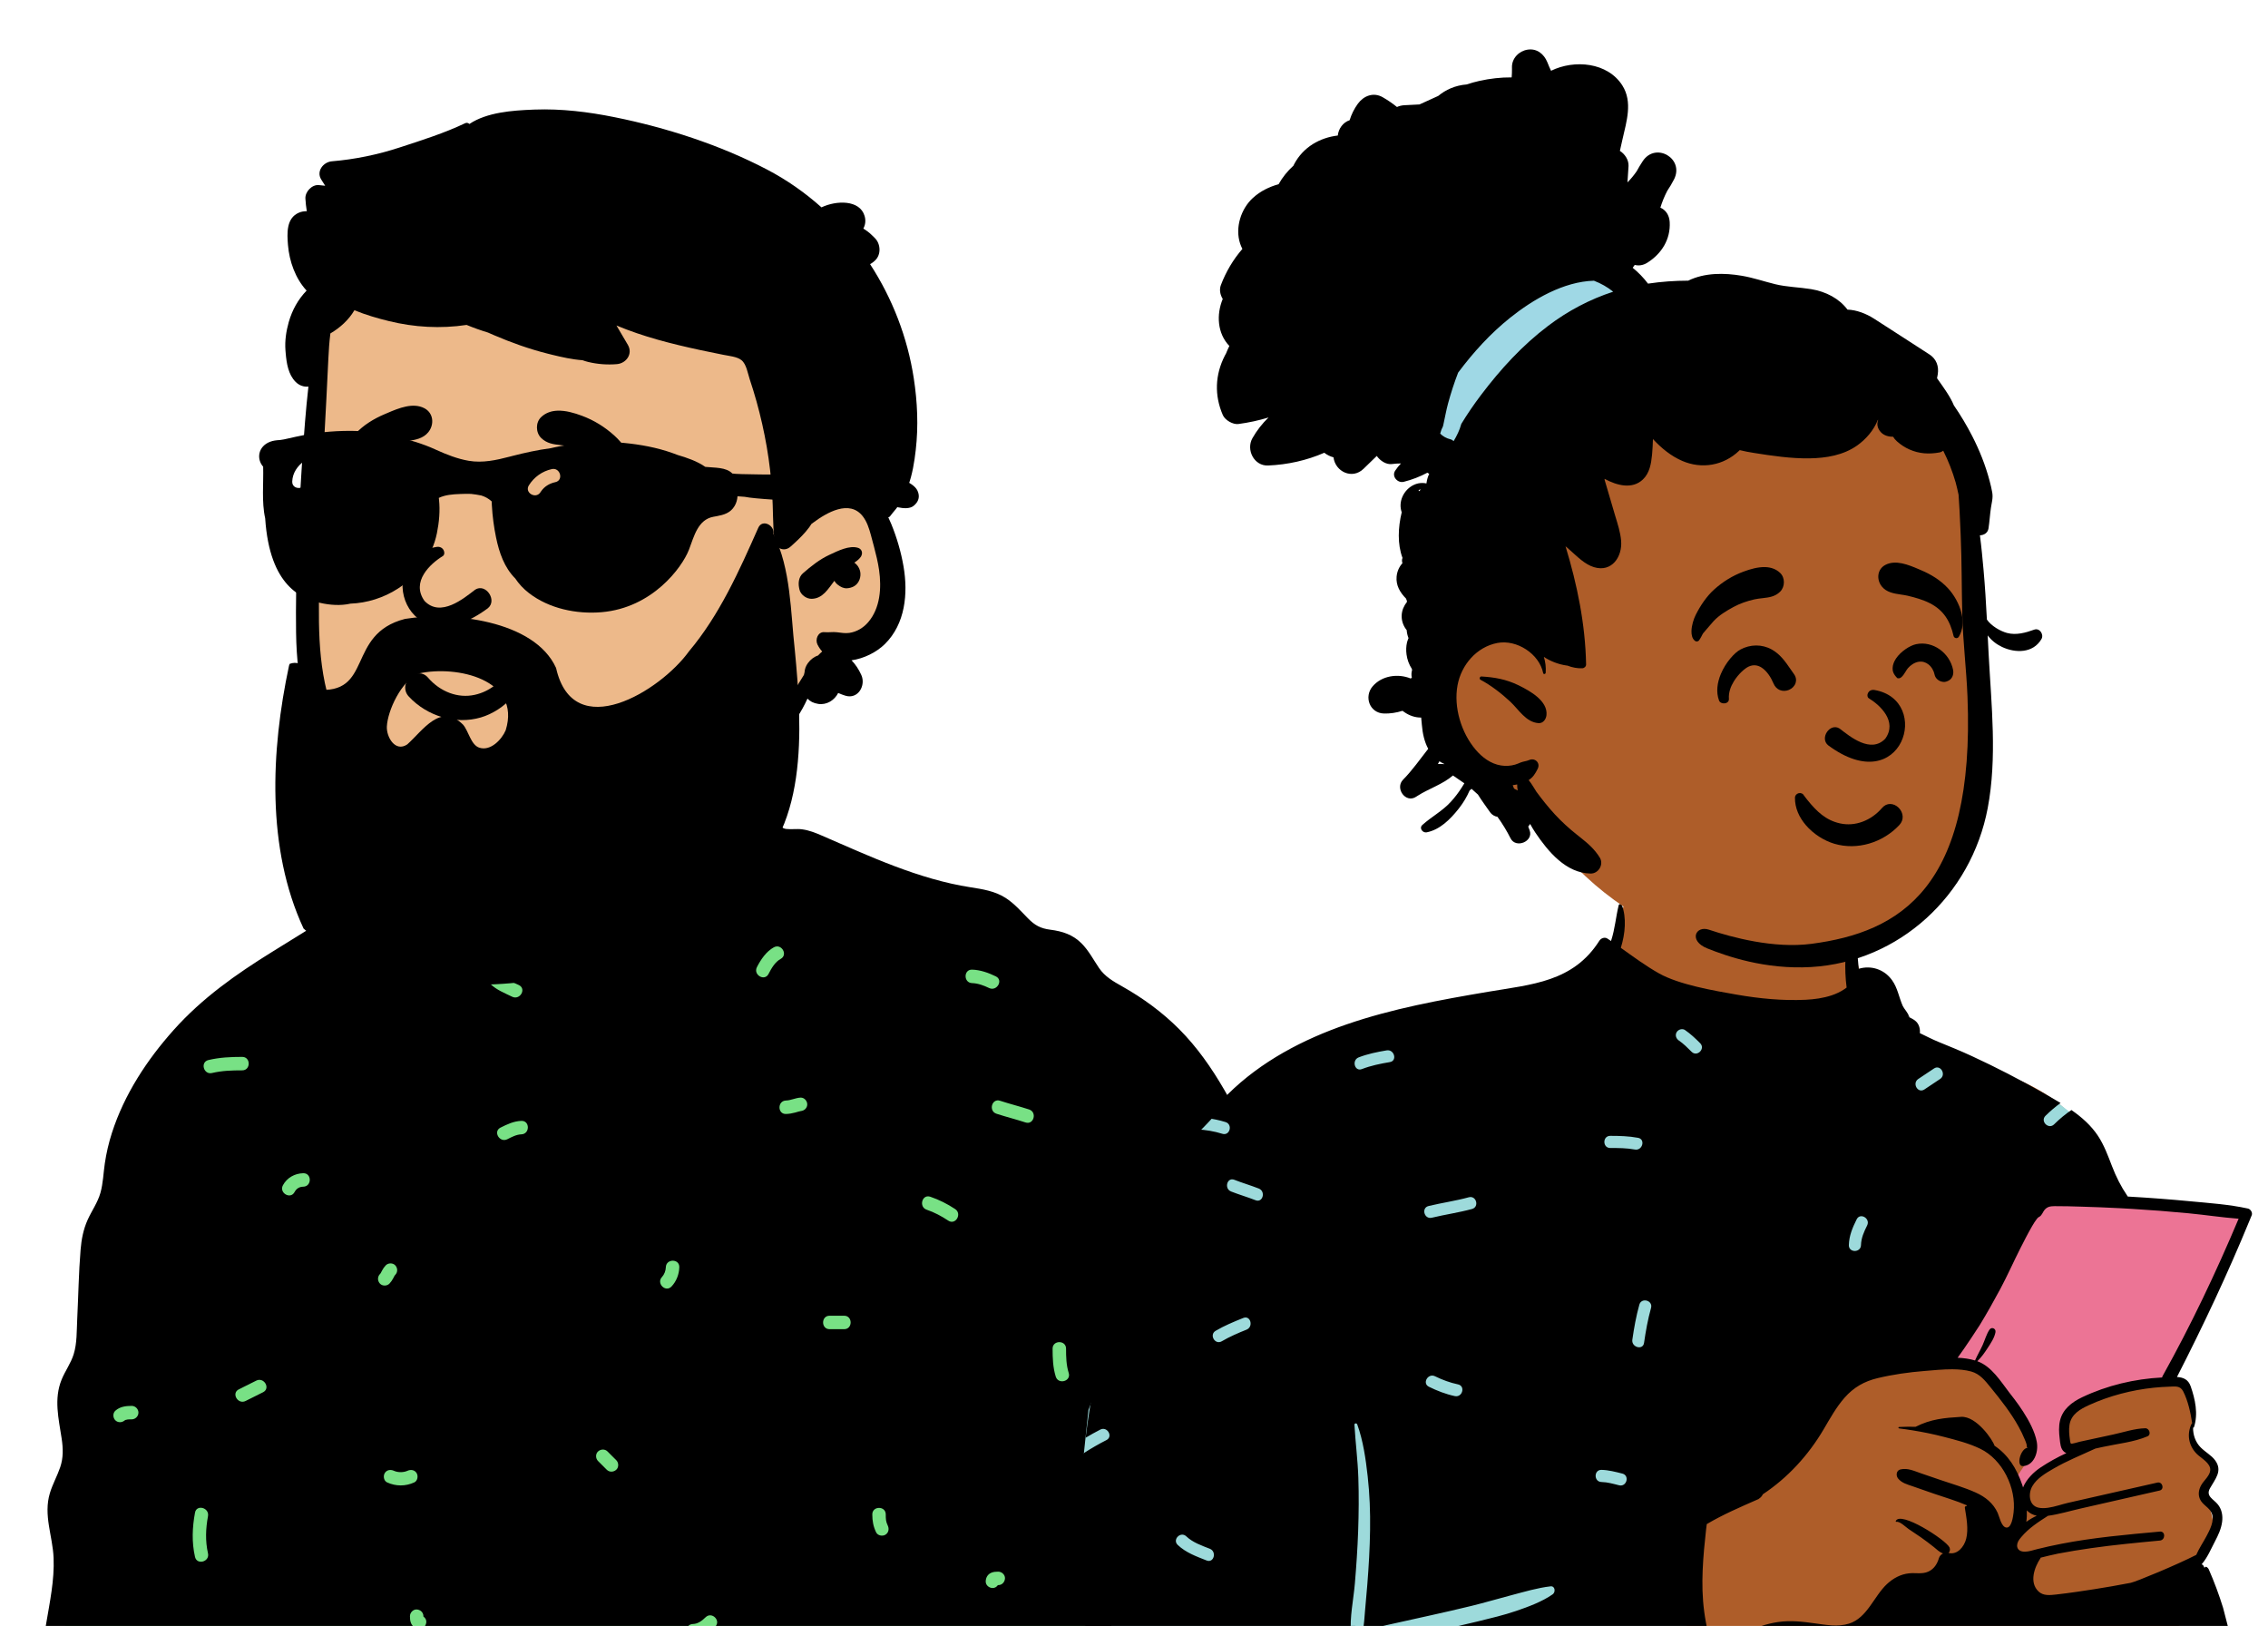 <svg width="519" height="372" viewBox="0 0 519 372" fill="none" xmlns="http://www.w3.org/2000/svg">
<path fill-rule="evenodd" clip-rule="evenodd" d="M90.891 204.182C98.023 198.991 101.56 190.491 104.221 189.045C106.18 187.98 106.144 180.636 110.068 178.036C115.335 174.548 132.118 171.954 138.224 171.469C144.085 171.003 154.278 171.981 159.777 174.127C168.947 177.706 172.604 184.532 176.643 193.326C176.643 193.326 85.991 207.748 90.891 204.182Z" fill="#EDB98A"/>
<path fill-rule="evenodd" clip-rule="evenodd" d="M223.91 210.247H78.978L28.812 254.872L6.546 442.442L38.217 452.303L233.899 455.574L295.013 438.296L298.826 307.732L223.91 210.247Z" fill="#78E185"/>
<path fill-rule="evenodd" clip-rule="evenodd" d="M26.925 408.368C27.935 407.864 28.987 407.287 30.14 407.247C32.12 407.178 32.123 404.097 30.14 404.166C28.411 404.227 26.892 404.948 25.37 405.708C23.595 406.594 25.156 409.25 26.925 408.368ZM30.14 321.657C28.789 321.659 27.427 321.829 26.389 322.774C25.772 323.336 25.821 324.384 26.389 324.952C26.997 325.56 27.953 325.512 28.568 324.952C28.367 325.134 28.566 324.954 28.639 324.913C28.656 324.904 28.666 324.898 28.67 324.893C28.686 324.89 28.701 324.887 28.726 324.88C28.887 324.84 29.046 324.8 29.209 324.771C29.212 324.778 29.553 324.748 29.633 324.745C29.802 324.739 29.971 324.738 30.14 324.738C30.976 324.737 31.68 324.034 31.68 323.198C31.68 322.366 30.973 321.657 30.14 321.657ZM44.625 356.212C45.066 358.147 48.036 357.323 47.596 355.393C46.956 352.587 47.072 349.712 47.596 346.896C47.956 344.955 44.987 344.131 44.625 346.077C43.997 349.455 43.857 352.845 44.625 356.212ZM48.516 245.501C50.81 244.956 53.08 244.892 55.426 244.891C57.412 244.89 57.409 241.809 55.426 241.81C52.809 241.811 50.254 241.923 47.697 242.531C45.766 242.989 46.589 245.959 48.516 245.501ZM56.204 320.535C57.534 319.87 58.866 319.204 60.196 318.539C61.972 317.652 60.41 314.995 58.642 315.879L54.649 317.876C52.874 318.763 54.435 321.419 56.204 320.535ZM56.758 381.199C58.446 383.632 60.819 385.144 63.667 385.899C65.589 386.409 66.401 383.436 64.486 382.929C62.45 382.389 60.64 381.406 59.418 379.644C58.295 378.025 55.626 379.566 56.758 381.199ZM67.403 272.74C67.86 271.886 68.547 271.526 69.4 271.507C71.383 271.461 71.383 268.381 69.4 268.426C67.456 268.47 65.672 269.447 64.743 271.185C63.808 272.934 66.468 274.489 67.403 272.74ZM86.943 293.679C87.495 294.28 88.566 294.265 89.121 293.679C89.461 293.32 89.747 292.919 89.972 292.48C90.058 292.313 90.138 292.143 90.232 291.981C90.274 291.909 90.32 291.837 90.368 291.768C90.385 291.754 90.418 291.719 90.453 291.683C91.044 291.057 91.029 290.133 90.453 289.504C89.9 288.903 88.829 288.918 88.274 289.504C87.934 289.863 87.648 290.264 87.424 290.703C87.338 290.87 87.258 291.04 87.163 291.202C87.121 291.274 87.075 291.346 87.027 291.415C87.011 291.429 86.978 291.464 86.943 291.5C86.351 292.126 86.366 293.05 86.943 293.679ZM88.586 339.166C90.592 340.084 92.792 340.084 94.799 339.166C95.558 338.819 95.739 337.722 95.351 337.059C94.902 336.291 94 336.161 93.244 336.506C92.334 336.923 91.049 336.922 90.14 336.506C89.381 336.159 88.487 336.282 88.033 337.059C87.643 337.726 87.829 338.82 88.586 339.166ZM94.058 371.364C94.403 372.18 95.147 372.613 96.017 372.646C96.88 372.679 97.522 371.914 97.558 371.106C97.581 370.584 97.299 370.138 96.893 369.861C96.893 369.833 96.892 369.804 96.892 369.775C96.892 368.912 96.186 368.272 95.352 368.235C94.52 368.198 93.811 368.97 93.811 369.775C93.812 370.319 93.845 370.859 94.058 371.364ZM102.006 422.551C104.465 422.591 106.867 423.176 109.326 423.217C111.312 423.248 111.306 420.168 109.326 420.136C106.867 420.096 104.465 419.51 102.006 419.471C100.02 419.438 100.026 422.519 102.006 422.551ZM112.23 225.143C113.669 226.514 115.446 227.189 117.199 228.046C118.975 228.913 120.535 226.256 118.754 225.386C117.269 224.66 115.625 224.124 114.408 222.965C112.971 221.597 110.791 223.773 112.23 225.143ZM116.092 260.65C117.102 260.146 118.155 259.57 119.307 259.529C121.288 259.46 121.29 256.38 119.307 256.449C117.578 256.509 116.059 257.23 114.537 257.99C112.761 258.876 114.323 261.533 116.092 260.65ZM134.612 403.157C135.067 402.303 135.755 401.943 136.608 401.924C138.591 401.879 138.592 398.798 136.608 398.843C134.664 398.888 132.88 399.864 131.951 401.602C131.016 403.352 133.676 404.906 134.612 403.157ZM141.025 336.264C141.638 335.701 141.595 334.656 141.025 334.086C140.359 333.42 139.694 332.755 139.028 332.09C138.42 331.481 137.465 331.525 136.85 332.09C136.237 332.652 136.28 333.697 136.85 334.268C137.516 334.933 138.181 335.598 138.846 336.264C139.456 336.873 140.41 336.828 141.025 336.264ZM148.586 440.517C150.809 440.465 152.892 439.827 154.984 439.131C156.859 438.507 156.051 435.533 154.165 436.161C152.347 436.766 150.52 437.391 148.586 437.436C146.604 437.482 146.603 440.563 148.586 440.517ZM158.568 374.643C160.576 374.587 162.241 373.564 163.649 372.195C165.074 370.81 162.893 368.634 161.471 370.017C160.665 370.8 159.735 371.53 158.568 371.562C156.586 371.617 156.584 374.698 158.568 374.643ZM152.369 289.928C152.345 290.748 151.999 291.627 151.489 292.166C150.128 293.608 152.304 295.789 153.668 294.344C154.793 293.153 155.403 291.558 155.45 289.928C155.507 287.942 152.426 287.95 152.369 289.928ZM175.868 222.835C176.512 221.573 177.357 220.093 178.642 219.395C180.387 218.449 178.831 215.79 177.087 216.735C175.34 217.683 174.091 219.552 173.208 221.28C172.306 223.044 174.966 224.601 175.868 222.835ZM179.861 254.872C180.576 254.851 181.285 254.729 181.974 254.542C182.269 254.462 182.56 254.37 182.855 254.29C182.981 254.256 183.518 254.189 183.188 254.206C184.022 254.162 184.729 253.537 184.729 252.666C184.729 251.865 184.02 251.081 183.188 251.126C182.045 251.187 181.005 251.759 179.861 251.791C177.88 251.847 177.878 254.928 179.861 254.872ZM189.842 304.111H193.17C195.155 304.111 195.152 301.03 193.17 301.03H189.842C187.857 301.03 187.86 304.111 189.842 304.111ZM193.723 440.306C194.732 440.811 195.921 441.289 196.739 442.062C198.18 443.424 200.361 441.248 198.917 439.883C197.876 438.9 196.545 438.28 195.278 437.647C194.531 437.273 193.613 437.442 193.17 438.199C192.77 438.884 192.979 439.934 193.723 440.306ZM201.157 401.384C201.286 401.348 201.423 401.323 201.553 401.305C202.077 401.234 202.625 401.259 203.151 401.258C205.136 401.257 205.133 398.177 203.151 398.178C201.589 398.179 199.963 398.201 198.734 399.295C198.111 399.85 198.171 400.91 198.734 401.473C199.347 402.085 200.292 402.026 200.913 401.473C200.847 401.531 201.072 401.407 201.157 401.384ZM203.15 349.036C202.703 348.113 202.696 347.512 202.695 346.486C202.694 344.501 199.613 344.504 199.614 346.486C199.615 347.975 199.837 349.243 200.49 350.591C200.855 351.343 201.922 351.539 202.597 351.144C203.354 350.701 203.513 349.784 203.15 349.036ZM212.058 276.775C213.844 277.382 215.439 278.243 217.013 279.281C218.674 280.377 220.215 277.708 218.568 276.621C216.772 275.436 214.915 274.497 212.877 273.804C210.992 273.163 210.191 276.14 212.058 276.775ZM222.448 224.929C223.776 224.966 225.146 225.475 226.329 226.049C228.107 226.913 229.667 224.255 227.883 223.389C226.194 222.568 224.345 221.902 222.448 221.848C220.462 221.793 220.47 224.873 222.448 224.929ZM227.106 363.331C227.629 363.354 228.075 363.072 228.351 362.666C228.38 362.666 228.409 362.665 228.437 362.665C229.301 362.665 229.94 361.96 229.978 361.125C230.015 360.294 229.243 359.585 228.437 359.585C227.893 359.585 227.354 359.618 226.849 359.832C226.033 360.176 225.599 360.92 225.566 361.791C225.533 362.653 226.298 363.295 227.106 363.331ZM234.682 256.813C236.574 257.431 237.377 254.455 235.501 253.842C233.299 253.123 231.049 252.566 228.847 251.846C226.955 251.228 226.151 254.204 228.028 254.817C230.229 255.536 232.48 256.093 234.682 256.813ZM241.591 314.957C242.178 316.848 245.15 316.036 244.562 314.138C243.994 312.306 243.953 310.462 243.952 308.559C243.95 306.574 240.87 306.577 240.871 308.559C240.872 310.725 240.945 312.872 241.591 314.957ZM262.188 384.599C262.3 385.366 262.909 385.919 263.705 385.954C264.516 385.991 265.275 385.22 265.245 384.414C265.189 382.863 263.924 381.6 262.374 381.543C261.511 381.511 260.87 382.274 260.834 383.083C260.798 383.87 261.455 384.484 262.188 384.599ZM272.612 296.071C274.239 296.615 275.979 297.132 277.255 298.337C278.697 299.697 280.878 297.522 279.433 296.158C277.751 294.57 275.586 293.82 273.43 293.1C271.543 292.47 270.74 295.447 272.612 296.071ZM279.676 355.914C280.123 356.679 281.03 356.817 281.783 356.467C282.794 355.997 283.909 356.013 284.999 356.012C286.984 356.01 286.981 352.929 284.999 352.931C283.318 352.932 281.768 353.091 280.228 353.807C279.471 354.159 279.286 355.248 279.676 355.914ZM283.668 428.54C284.53 428.571 285.172 427.808 285.208 426.999C285.244 426.213 284.587 425.599 283.853 425.484C283.742 424.717 283.133 424.164 282.337 424.128C281.526 424.092 280.767 424.862 280.797 425.669C280.853 427.219 282.117 428.483 283.668 428.54ZM3.007 440.187C3.531 438.304 4.728 436.783 5.633 435.089C5.937 434.518 6.042 434.163 6.207 433.745C6.43 434.192 6.864 434.528 7.516 434.528C8.766 434.529 10.229 434.448 11.396 434.983C12.155 435.331 13.05 435.208 13.504 434.431C13.894 433.764 13.707 432.67 12.951 432.323C11.231 431.535 9.382 431.448 7.516 431.447C7.055 431.447 6.706 431.617 6.459 431.872C5.746 422.107 5.764 412.335 6.439 402.562C7.158 392.119 8.814 381.884 10.547 371.576C11.386 366.578 12.476 361.53 12.264 356.439C12.053 351.383 9.885 346.67 11.421 341.598C12.037 339.565 13.092 337.702 13.778 335.692C14.513 333.527 14.448 331.39 14.113 329.149C13.424 324.586 12.28 320.077 14.109 315.622C14.918 313.646 16.227 311.883 16.859 309.842C17.644 307.304 17.536 304.497 17.667 301.867C17.933 296.561 18.002 291.22 18.442 285.925C18.638 283.553 19.065 281.305 20.039 279.129C20.976 277.034 22.365 275.128 22.985 272.906C23.601 270.719 23.655 268.413 23.986 266.175C24.333 263.811 24.876 261.481 25.608 259.21C28.434 250.415 33.614 242.513 39.733 235.663C46.237 228.381 54.012 222.898 62.264 217.788C66.603 215.101 70.943 212.414 75.279 209.727C75.371 210.231 75.693 210.694 76.31 210.901C77.939 211.444 79.677 211.961 80.954 213.166C82.396 214.527 84.577 212.351 83.132 210.988C81.625 209.565 79.731 208.816 77.803 208.158C79.779 206.912 81.776 205.623 84.006 204.903C85.959 204.272 88.839 204.823 90.422 203.39C91.665 202.262 92.058 200.171 92.536 198.638C93.132 196.736 93.648 194.73 94.407 192.882C94.923 191.619 95.674 190.406 96.621 189.428C97.037 187.826 97.8 186.362 99.148 185.473C102.675 183.139 107.007 185.458 108.559 188.785C109.841 188.781 111.193 189.062 112.441 189.139C115.005 189.301 117.574 189.374 120.142 189.366C125.168 189.351 130.197 189.023 135.18 188.357C144.091 187.163 152.736 184.757 161.497 182.881C161.547 182.766 161.604 182.65 161.674 182.535C163.561 179.37 168.263 179.905 171.224 181.102C172.495 181.615 173.789 182.262 174.516 183.463C175.287 183.983 175.953 184.614 176.396 185.28C177.312 186.655 178.021 189.428 179.881 189.659C181.105 189.809 182.349 189.574 183.593 189.751C185.149 189.967 186.543 190.514 187.979 191.137C198.915 195.885 210.222 201.164 222.09 203.005C224.874 203.436 227.708 203.883 230.127 205.443C232.091 206.709 233.608 208.45 235.229 210.102C236.808 211.711 238.109 212.424 240.362 212.713C243.096 213.063 245.465 213.818 247.463 215.805C249.123 217.457 250.205 219.567 251.507 221.484C252.832 223.441 254.776 224.542 256.794 225.678C261.565 228.366 266.009 231.612 269.879 235.505C278.031 243.714 282.968 254.265 287.943 264.547C293.323 275.667 298.352 286.923 301.841 298.798C305.261 310.458 307.294 322.453 308.234 334.559C309.223 347.263 309.362 360.016 310.186 372.727C310.598 379.077 310.91 385.435 311.226 391.788C311.534 398.065 311.984 404.353 311.911 410.637C311.772 422.786 309.343 434.973 305.095 446.348C304.036 449.179 302.862 451.97 301.61 454.72C300.513 457.134 296.758 456.864 295.58 454.72C295.31 454.227 295.098 453.718 294.921 453.202C291.84 453.229 288.729 452.991 285.668 453.276C280.261 453.78 274.843 454.061 269.421 454.396C258.692 455.062 247.945 455.505 237.212 456.117C236.171 456.177 235.13 456.236 234.089 456.298C241.737 432.627 240.745 407.036 241.955 382.418C242.053 380.433 238.971 380.445 238.875 382.418C237.659 407.141 238.694 432.798 230.775 456.508C227.703 456.716 224.635 456.97 221.578 457.342C219.106 457.638 216.622 457.989 214.126 457.866C211.296 457.731 208.531 457.084 205.77 456.522C200.752 455.501 195.919 455.963 190.883 456.591C185.495 457.265 180.089 457.638 174.667 457.873C152.955 458.824 131.098 459.691 109.395 458.239C104.142 457.889 98.901 457.396 93.683 456.726C88.307 456.037 82.989 454.878 77.618 454.219C72.323 453.572 67.455 455.347 62.222 455.675C56.885 456.01 51.405 454.897 46.117 454.258C44.392 454.048 42.666 453.845 40.939 453.643C43.162 438.404 44.426 423.051 45.654 407.703C45.813 405.723 42.731 405.74 42.574 407.703C41.356 422.931 40.12 438.17 37.9 453.289C28.744 452.224 19.58 451.146 10.52 449.487C7.94 449.017 5.375 448.25 3.831 445.948C2.688 444.242 2.456 442.151 3.007 440.187Z" fill="black"/>
<path fill-rule="evenodd" clip-rule="evenodd" d="M72.522 117.061C73.349 109.778 72.278 94.554 72.207 93.629C71.753 87.782 74.487 64.692 79.656 66.819C88.326 59.942 99.874 58.423 110.672 57.698C133.101 56.19 156.961 59.65 174.28 74.776C182.845 82.631 191.184 94.055 190.514 105.951C198.296 117.226 209.266 132.693 199.57 145.875C196.275 150.087 191.036 151.655 186.896 154.845C178.568 161.576 173.344 171.235 164.937 177.926C142.664 197.982 104.845 202.171 82.962 179.36C66.041 162.839 68.777 138.123 71.753 117.061C73.754 102.902 70.908 131.271 72.522 117.061Z" fill="#EDB98A"/>
<path fill-rule="evenodd" clip-rule="evenodd" d="M140.634 26.81C134.635 25.597 128.476 24.843 122.35 25.07L121.878 25.088C117.269 25.273 111.432 25.681 107.411 28.367C107.18 28.134 106.808 28.015 106.47 28.176C101.692 30.462 96.437 32.114 91.406 33.756C86.398 35.39 81.203 36.468 75.954 36.903C73.979 37.067 72.289 39.203 73.54 41.12C73.837 41.577 74.127 42.038 74.415 42.5C73.933 42.45 73.45 42.398 72.968 42.349C71.379 42.189 69.793 43.887 69.887 45.437C69.946 46.411 70.051 47.374 70.206 48.326C69.601 48.313 69 48.404 68.419 48.65C65.477 49.895 65.681 53.407 65.902 56.078C66.207 59.785 67.591 63.712 70.16 66.487C68.241 68.484 66.883 70.868 66.073 73.7C65.486 75.768 65.159 77.97 65.32 80.123L65.372 80.767C65.571 83.103 65.968 85.689 67.645 87.37C68.506 88.236 69.566 88.552 70.577 88.452C69.966 93.835 69.574 99.249 69.205 104.644L69.032 107.222C68.209 119.691 67.591 132.24 67.753 144.729C67.903 156.401 70.204 167.729 77.348 177.206C83.854 185.835 93.195 192.197 103.763 194.615C109.458 195.92 115.272 196.013 121.036 195.181C123.83 194.777 126.642 194.157 129.294 193.179C132.23 192.093 134.339 190.495 136.315 188.1C137.249 186.964 136.799 184.545 134.939 184.773C132.126 185.114 129.557 185.526 126.86 186.36L126.474 186.482C123.787 187.345 121.005 187.988 118.197 188.261C112.444 188.82 106.603 188.257 101.092 186.509C92.119 183.66 84.392 177.31 79.438 169.331C73.559 159.874 72.894 149.138 72.979 138.264C73.07 126.332 73.457 114.392 74.09 102.472L74.197 100.485C74.532 94.351 74.854 88.213 75.138 82.075C75.227 80.15 75.361 78.209 75.604 76.288C77.821 74.986 79.807 73.192 81.102 70.978C83.704 72.056 86.44 72.834 88.957 73.454C94.788 74.891 100.842 75.239 106.777 74.34C108.378 75.002 110.011 75.585 111.669 76.086C112.117 76.285 112.565 76.481 113.012 76.673C117.009 78.386 121.063 79.838 125.282 80.901L126.319 81.16C128.539 81.708 130.951 82.248 133.313 82.418C133.702 82.568 134.12 82.695 134.578 82.807C136.73 83.331 138.963 83.496 141.168 83.311C143.316 83.13 144.869 80.955 143.685 78.918C142.821 77.431 141.948 75.949 141.068 74.47C144.131 75.749 147.293 76.811 150.483 77.712C153.703 78.621 156.969 79.387 160.24 80.092C161.988 80.466 163.744 80.797 165.489 81.17C166.738 81.436 168.655 81.575 169.674 82.399C170.799 83.303 171.118 85.414 171.545 86.715C172.106 88.406 172.633 90.104 173.113 91.821C174.069 95.248 174.853 98.725 175.461 102.237C176.068 105.753 176.475 109.303 176.702 112.865C176.928 116.423 176.829 120.004 177.194 123.547C177.39 125.426 179.403 126.393 180.89 125.079C181.065 124.925 181.241 124.77 181.415 124.612L181.674 124.375C182.947 123.22 184.18 121.995 185.198 120.617C185.382 120.362 185.559 120.097 185.724 119.827C185.751 119.827 185.774 119.819 185.801 119.8L186.084 119.587C189.191 117.269 194.384 114.247 197.414 118.098C198.38 119.325 198.874 120.887 199.284 122.394L200.005 125.091C200.47 126.852 200.909 128.623 201.165 130.424C201.745 134.46 201.453 139.111 198.682 142.346C197.575 143.64 196.05 144.564 194.348 144.806C193.398 144.937 192.461 144.776 191.519 144.656C190.562 144.537 189.641 144.729 188.683 144.637C187.162 144.487 186.497 146.312 187.066 147.46C187.373 148.076 187.735 148.607 188.145 149.058C187.815 149.343 187.5 149.651 187.196 149.974C186.297 150.263 185.49 150.883 184.887 151.703C184.399 152.365 184.146 153.085 184.103 153.844C184.049 154.033 184.003 154.225 183.961 154.422L183.136 155.762C182.955 156.056 182.774 156.347 182.593 156.632C180.495 159.943 178.166 162.747 175.272 165.388C172.486 167.93 169.462 170.205 166.845 172.932L166.537 173.255C164.097 175.832 161.525 178.951 162.48 182.697C162.726 183.66 164.067 184.353 164.943 183.702C167.76 181.607 169.178 178.288 171.568 175.747C174.028 173.128 176.752 170.775 179.219 168.165C181.552 165.7 183.392 162.908 184.779 159.836C185.333 160.448 186.139 160.883 187.258 161.052C189.179 161.341 190.97 160.213 191.808 158.546C192.346 158.784 192.895 159 193.449 159.169C196.362 160.063 198.194 156.817 197.095 154.418C196.508 153.132 195.774 152.015 194.862 151.075C197.71 150.683 200.608 149.208 202.479 147.367C207.175 142.742 207.82 135.792 206.763 129.612C206.202 126.335 205.234 123.019 203.977 119.943C203.759 119.407 203.524 118.868 203.267 118.337C203.409 118.333 203.555 118.271 203.647 118.152C204.497 116.989 205.53 116.038 206.161 114.737C206.741 113.543 207.386 112.334 207.844 111.09C208.785 108.545 209.246 105.672 209.553 102.98C210.187 97.47 209.942 91.995 209.1 86.519C207.667 77.192 204.205 68.267 199.106 60.436C199.383 60.29 199.649 60.113 199.897 59.904L200.02 59.797L200.219 59.617C201.674 58.298 201.548 55.824 200.219 54.488L199.799 54.066C199.267 53.537 198.809 53.117 197.95 52.541C197.823 52.456 197.693 52.376 197.562 52.301C198.012 51.468 198.168 50.495 197.855 49.421C196.763 45.68 191.391 45.812 187.986 47.444C184.219 44.075 180.042 41.15 175.515 38.782C164.732 33.145 152.539 29.213 140.634 26.81ZM196.373 125.349C194.359 124.691 191.684 126.073 189.875 126.905C187.58 127.96 185.628 129.519 183.738 131.167C182.796 131.991 182.628 133.339 182.862 134.49C182.885 134.606 182.908 134.725 182.935 134.845C183.185 136.073 184.553 137.04 185.763 137.005C188.296 136.936 189.502 134.745 190.935 132.889C191.104 133.189 191.316 133.466 191.577 133.674L191.754 133.813C192.349 134.267 193.005 134.629 193.791 134.594C194.348 134.567 194.882 134.425 195.374 134.167C196.604 133.516 197.145 131.922 196.811 130.624C196.604 129.808 196.127 129.169 195.505 128.726L195.737 128.567C196.233 128.221 196.686 127.856 197.039 127.317L197.118 127.19H197.088C197.472 126.527 197.222 125.626 196.373 125.349Z" fill="black"/>
<path fill-rule="evenodd" clip-rule="evenodd" d="M101.261 164.1C104.098 164.921 107.143 164.995 110.035 164.146C112.658 163.377 115.35 161.683 117.281 159.442C118.996 157.451 120.106 155.031 120.062 152.449C120.057 152.154 119.952 151.907 119.79 151.716C119.615 151.511 119.371 151.369 119.11 151.308C118.841 151.245 118.557 151.267 118.315 151.377C118.096 151.477 117.908 151.646 117.791 151.893C117.494 152.282 117.199 152.666 116.902 153.039C114.517 155.985 112.207 158.185 108.62 158.975C106.674 159.403 104.731 159.213 102.947 158.56C101.039 157.86 99.313 156.63 97.961 155.056C97.35 154.344 96.628 154.054 95.923 154.049C95.123 154.043 94.333 154.415 93.738 155.009C93.153 155.592 92.761 156.385 92.725 157.215C92.694 157.943 92.932 158.703 93.564 159.382C95.645 161.617 98.343 163.255 101.261 164.1ZM101.349 127.214C98.441 128.981 94.01 133.103 97.139 137.484C100.821 141.348 106.122 136.918 108.735 134.915C111.157 133.362 113.879 137.355 111.632 139.168C92.753 153.144 85.092 127.676 99.878 125.136C101.506 124.856 102.111 126.667 101.349 127.214ZM128.551 119.436C129.486 118.839 130.585 118.634 131.804 119.188C132.756 119.621 134.426 121.064 135.588 122.962C136.383 124.26 136.947 125.783 136.83 127.369C136.803 127.738 136.939 128.009 137.153 128.21C137.323 128.369 137.568 128.485 137.856 128.522C138.1 128.553 138.373 128.525 138.596 128.455C139.019 128.323 139.242 128.049 139.327 127.825C140.14 125.664 139.79 123.252 138.878 121.077C137.647 118.141 135.412 115.681 133.947 114.888C131.441 113.531 128.485 113.468 125.975 114.851C123.839 116.028 122.503 117.928 121.175 119.865C120.892 120.277 120.612 120.686 120.322 121.087C119.742 121.892 119.684 122.69 119.909 123.374C120.158 124.132 120.793 124.772 121.587 125.106C122.321 125.416 123.173 125.459 123.927 125.142C124.564 124.873 125.148 124.349 125.518 123.461C126.141 121.965 127.179 120.314 128.551 119.436ZM81.083 122.765C81.723 123.099 82.224 123.199 82.934 122.986C83.327 122.868 83.715 122.642 84.019 122.339C84.32 122.037 84.537 121.663 84.622 121.248C84.829 120.222 85.39 119.263 86.19 118.637C86.873 118.103 87.735 117.819 88.692 117.979C89.724 118.151 90.707 118.813 91.385 119.594C91.611 119.855 91.788 120.151 91.967 120.446C92.301 120.997 92.625 121.509 93.085 121.914C93.26 122.068 93.523 122.174 93.777 122.174C93.881 122.174 93.986 122.157 94.086 122.126C95.113 121.095 95.311 120.313 95.278 119.537C95.243 118.723 94.922 117.9 94.404 117.131C93.188 115.328 90.879 113.85 89.321 113.515C87.188 113.057 85.069 113.607 83.37 114.799C81.622 116.025 80.327 117.928 79.923 120.074C79.826 120.59 79.867 121.148 80.064 121.632C80.256 122.104 80.591 122.509 81.083 122.765ZM123.846 100.215C125.126 101.462 126.642 101.655 128.175 101.827C129.027 101.924 129.707 102.001 130.376 102.152C132.215 102.568 134.033 103.193 135.692 104.093C137.426 105.035 139.315 106.17 140.675 107.625C140.998 107.971 141.303 108.334 141.608 108.698C141.886 109.03 142.154 109.349 142.437 109.657C142.761 110.011 143.069 110.382 143.376 110.752C143.565 111.064 143.602 111.141 143.641 111.221C143.698 111.341 143.765 111.475 143.841 111.619C143.946 111.817 144.068 112.033 144.196 112.229C144.409 112.587 144.524 112.686 144.623 112.73C144.787 112.803 144.942 112.839 145.093 112.819C145.235 112.801 145.368 112.733 145.5 112.622C146.157 112.066 146.351 111.155 146.331 110.188C146.301 108.719 145.759 107.094 145.26 106.095C144.099 103.773 142.49 101.359 140.554 99.626C138.345 97.648 135.928 96.151 133.153 95.119C131.428 94.477 129.431 93.888 127.551 93.963C126.199 94.016 124.907 94.418 123.841 95.422C123.186 96.039 122.872 96.916 122.872 97.792C122.872 98.685 123.198 99.584 123.846 100.215ZM78.479 111.638C78.561 111.771 78.673 111.863 78.799 111.918C78.93 111.976 79.077 111.993 79.218 111.969C79.358 111.946 79.491 111.882 79.597 111.785C79.698 111.692 79.776 111.568 79.81 111.417C80.66 107.684 82.311 104.906 85.834 103.115C87.567 102.234 89.56 101.674 91.446 101.227C91.995 101.098 92.574 101.014 93.157 100.928C94.986 100.661 96.827 100.356 98.019 98.878C98.737 97.988 99.039 96.849 98.868 95.808C98.708 94.828 98.135 93.929 97.094 93.39C94.501 92.05 91.279 93.365 88.661 94.486C88.467 94.569 88.276 94.65 88.09 94.729C85.529 95.81 83.194 97.236 81.275 99.276C79.752 100.895 78.341 103.287 77.772 105.748C77.299 107.796 77.411 109.886 78.479 111.638Z" fill="black"/>
<path fill-rule="evenodd" clip-rule="evenodd" d="M93.193 170.319C96.779 167.124 100.799 160.701 105.951 165.783C107.225 167.219 107.741 170.439 109.69 171.07C112.278 171.91 114.842 169.172 115.724 167.069C119.333 155.387 104.417 152.183 95.919 154.07C91.768 155.775 88.71 162.637 88.526 166.218C88.406 168.625 90.443 172.164 93.193 170.319ZM66.137 152.313C66.172 152.158 66.221 152.018 66.28 151.891C67.866 151.291 69.121 151.903 69.896 153.045C69.871 153.328 69.786 153.616 69.733 153.898C70.331 155.158 70.871 156.718 71.682 157.808C71.842 157.82 72.008 157.803 72.168 157.757C85.612 159.161 79.048 145.095 92.685 141.601C103.226 139.862 122.277 141.854 127.25 152.825C131.172 170.348 151.112 158.138 157.66 149.025C164.646 140.731 169.163 130.596 173.518 120.761C174.438 118.68 177.311 120.168 176.998 122.165C181.024 130.24 180.89 139.94 181.887 148.787C183.583 166.436 185.235 191.188 168.836 201.964C147.468 226.115 94.112 234.637 69.467 212.447C60.936 194.106 61.987 171.731 66.137 152.313Z" fill="black"/>
<path fill-rule="evenodd" clip-rule="evenodd" d="M80.171 98.577C71.133 98.577 65.975 100.521 64.084 100.672L64.028 100.676C63.241 100.727 62.536 100.792 61.796 101.078C59.075 102.126 58.632 104.98 60.22 106.778C60.331 110.499 59.842 114.847 60.682 118.58C61.718 134.318 69.119 136.974 73.327 137.944C75.439 138.431 77.942 138.624 80.186 138.11C84.014 137.968 87.798 136.769 91.035 134.683C95.545 131.775 98.894 127.305 99.98 122.001C100.495 119.472 100.736 116.84 100.456 114.27L100.414 113.916C101.88 113.215 103.578 113.083 105.329 113.021C106.165 112.991 106.99 112.964 107.791 113C108.573 113.087 109.347 113.204 110.123 113.362C110.97 113.618 111.77 114.04 112.509 114.708L112.559 115.683C112.698 118.119 113.018 120.562 113.511 122.952C114.24 126.478 115.411 129.846 117.905 132.347C118.749 133.608 119.793 134.733 121.061 135.707C125.667 139.253 131.924 140.555 137.667 140.065C149.327 139.07 156.066 129.815 157.619 125.859L157.712 125.62C158.834 122.679 159.728 118.863 163.273 118.231L164.027 118.095C165.645 117.792 167.137 117.369 168.086 115.791C168.502 115.102 168.716 114.331 168.768 113.545C169.322 113.588 169.874 113.628 170.425 113.668C174.818 114.597 201.169 115.385 203.272 115.385C203.272 115.385 207.315 117.086 209.022 115.768C210.205 114.851 210.594 113.629 209.943 112.245C208.96 110.162 204.426 108.91 202.413 108.513C202.413 108.513 169.926 108.783 167.587 108.339C166.141 106.848 163.553 107.052 161.39 106.816C159.6 105.54 157.096 104.685 155.118 104.113C154.715 103.96 154.315 103.812 153.927 103.673C150.301 102.381 146.531 101.697 142.704 101.33C138.758 100.955 134.8 101.125 130.877 101.662C129.224 101.887 127.586 102.177 125.959 102.556C123.047 102.94 120.152 103.572 117.239 104.322L116.656 104.474C113.588 105.278 110.436 105.973 107.26 105.428C104.675 104.987 102.189 103.992 99.805 102.917L99.495 102.776C94.254 100.383 86.068 98.577 80.171 98.577ZM126.275 107.327C128.208 106.901 129.034 109.883 127.094 110.309C125.721 110.611 124.556 111.304 123.77 112.478L123.687 112.605C122.631 114.285 119.962 112.735 121.025 111.044C122.221 109.142 124.079 107.809 126.275 107.327ZM69.634 105.478C70.316 104.998 71.347 105.354 71.743 106.033C72.179 106.78 71.893 107.612 71.255 108.101L71.19 108.149C70.604 108.562 70.034 109.301 69.962 110.06L69.956 110.154C69.879 112.138 66.795 112.148 66.873 110.154C66.948 108.204 68.077 106.574 69.634 105.478Z" fill="black"/>
<path fill-rule="evenodd" clip-rule="evenodd" d="M481.541 272.689C478.514 260.949 475.731 255.972 470.356 251.892C465.328 248.075 457.987 244.87 447.277 242.528C436.122 240.578 435.806 234.779 433.009 225.459C432.193 222.657 428.15 221.912 426.405 223.931C426.159 223.666 425.902 223.422 425.637 223.203C425.874 221.866 423.929 218.037 423.994 216.758C424.672 203.417 420.309 196.717 409.42 194.227C407.051 193.685 390.965 193.366 388.656 194.005C378.561 196.796 368.624 205.659 370.145 216.336C366.976 220.478 363.875 223.006 358.986 224.34C351.373 225.307 355.197 333.184 368.419 397.813C374.093 425.542 509.743 378.345 503.613 364.457C504.482 361.912 502.898 359.114 503.613 356.485C504.13 354.582 505.455 353.796 506.122 351.912C507.06 349.261 506.04 345.705 504.983 342.999C504.55 341.651 505.78 340.2 506.122 338.824C507.743 332.335 504.031 332.907 501.355 328.569C501.395 328.556 502.091 325.459 502.088 325.475C502.497 323.264 501.471 320.431 500.576 318.586C499.97 317.338 498.674 316.558 497.386 316.701C498.683 312.296 500.324 308.632 502.088 304.388C505.208 296.909 508.174 289.084 512.654 282.314C514.489 279.542 513.007 276.992 510.038 276.803C500.429 276.192 490.925 274.809 481.541 272.689Z" fill="#AE5D29"/>
<path fill-rule="evenodd" clip-rule="evenodd" d="M466.54 273.595L444.604 310.727C444.604 310.727 449.808 311.246 451.914 312.258C454.02 313.27 463.689 325.565 463.689 325.565L465.226 332.335L461.585 337.794L463.005 341.221C463.005 341.221 464.018 338.899 466.54 337.097C469.062 335.294 474.623 332.335 474.623 332.335C474.623 332.335 472.775 331.346 472.775 330.185C472.775 329.024 471.147 324.071 474.623 322.2C478.099 320.328 496.062 315.949 496.062 315.949L514.267 277.539L466.54 273.595Z" fill="#EC7495"/>
<path fill-rule="evenodd" clip-rule="evenodd" d="M368.688 224.592L438.339 236.82L470.356 251.892L475.582 255.919L444.604 310.727L396.772 319.456L384.586 351.117L387.073 386.805L464.887 377.525L498.452 373.536L506.343 405.398L504.917 418.505L502.844 425.152L419.633 447.623C419.633 447.623 377.262 443.514 369.75 443.514C362.239 443.514 307.169 448.985 307.169 448.985L294.427 447.623C294.427 447.623 266.236 417.903 261.863 407.326C257.491 396.748 248.036 332.451 248.036 332.451L249.077 322.572L273.434 259.876C273.434 259.876 276.686 256.922 280.787 251.892C284.887 246.862 368.688 224.592 368.688 224.592Z" fill="#9DDADB"/>
<path fill-rule="evenodd" clip-rule="evenodd" d="M494.749 315.158C488.454 315.478 482.153 316.975 476.459 319.687C474.129 320.798 472.018 322.403 471.4 325.042C471.088 326.39 471.164 327.783 471.331 329.145C471.456 330.176 471.487 331.492 472.383 332.19C472.536 332.308 472.699 332.399 472.869 332.465C470.768 333.413 468.768 334.552 466.991 335.726C465.366 336.799 463.696 338.452 462.946 340.317C462.884 340.106 462.821 339.908 462.759 339.72C461.481 335.942 459.513 332.847 456.412 330.766C456.06 329.483 452.282 323.959 448.772 324.167C444.929 324.393 441.837 324.674 438.362 326.442C437.095 326.414 435.831 326.432 434.581 326.487C434.366 326.494 434.376 326.786 434.581 326.81C435.595 326.939 436.609 327.081 437.622 327.248C440.032 327.634 442.434 328.123 444.784 328.731C447.604 329.461 450.52 330.193 453.156 331.468C458.266 333.944 461.429 340.418 460.78 346.052C460.672 346.975 460.315 349.768 459.033 349.48C457.95 349.236 457.52 346.975 457.141 346.138C456.127 343.916 454.301 342.464 452.111 341.481C449.538 340.324 446.785 339.543 444.118 338.633C442.608 338.116 441.098 337.598 439.584 337.084C438.035 336.553 436.563 335.82 434.914 336.191C433.918 336.417 433.803 337.605 434.362 338.286C435.213 339.324 436.477 339.63 437.702 340.057C439.32 340.62 440.935 341.183 442.549 341.745C445.045 342.613 447.66 343.346 450.093 344.409L450.017 344.582C449.819 344.527 449.586 344.725 449.625 344.968C449.989 347.215 450.496 349.813 449.933 352.064C449.489 353.849 447.923 355.825 445.889 355.301C446.208 355.009 446.326 354.505 446.111 354.04C445.305 352.317 434.751 345.517 433.81 348.042C433.779 348.132 433.876 348.198 433.953 348.184C434.755 348.017 436.098 349.386 436.74 349.82C437.667 350.445 438.608 351.056 439.525 351.699C440.528 352.401 441.507 353.137 442.462 353.897C443.212 354.495 443.778 355.116 444.639 355.419C444.188 355.634 443.83 356.033 443.677 356.544C443.288 357.874 442.539 359.003 441.237 359.59C439.872 360.201 438.334 359.816 436.897 359.965C434.939 360.163 433.23 361.094 431.803 362.424C428.807 365.223 427.304 370.156 423.113 371.479C420.61 372.267 417.833 371.77 415.298 371.413C412.469 371.013 409.712 370.697 406.861 371.114C404.133 371.514 401.553 372.458 399.06 373.611C396.724 374.691 394.14 375.914 392.068 377.525C391.641 376.209 391.21 374.907 390.883 373.562C390.113 370.385 389.696 367.148 389.595 363.883C389.502 360.775 389.676 357.652 389.943 354.557C390.075 353.012 390.283 351.473 390.415 349.928C390.45 349.539 390.519 349.122 390.571 348.705C394.272 346.52 398.161 344.847 402.08 343.124C402.091 343.121 402.102 343.113 402.112 343.11C402.233 343.054 402.351 343.002 402.473 342.95C402.47 342.943 402.466 342.936 402.459 342.929C402.907 342.655 403.219 342.29 403.407 341.88C409.056 338.133 413.777 333.017 417.298 327.05C418.773 324.549 420.193 321.955 422.124 319.764C424.179 317.426 426.62 316.037 429.64 315.314C433.171 314.467 436.81 313.96 440.428 313.671C442.403 313.515 444.611 313.272 446.764 313.283C448.264 313.293 449.732 313.421 451.079 313.793C453.076 314.342 454.242 315.86 455.496 317.395C456.693 318.868 457.884 320.344 459.002 321.879C460.061 323.334 461.061 324.838 461.929 326.414C462.45 327.359 462.932 328.332 463.339 329.335C463.481 329.69 463.668 330.092 463.755 330.461C463.842 330.832 463.682 331.225 464.099 331.225C462.38 331.249 461.238 335.536 462.946 335.435C465.348 335.295 466.555 332.415 466.085 329.86C465.245 325.3 460.711 319.794 459.814 318.628C457.832 316.05 455.787 312.688 452.614 311.49C452.569 311.473 452.52 311.456 452.475 311.442C453.399 310.566 454.128 309.518 454.826 308.451C455.544 307.354 456.401 306.096 456.638 304.794C456.787 303.964 455.756 303.492 455.266 304.217C454.555 305.277 454.211 306.617 453.68 307.781C453.138 308.962 452.479 310.077 451.958 311.268C450.704 310.882 449.35 310.706 447.972 310.647C449.711 308.292 452.683 303.749 453.041 303.165C454.687 300.463 456.252 297.678 457.749 294.889C459.366 291.867 460.752 288.72 462.3 285.664C463.179 283.931 464.064 282.184 465.04 280.503C465.377 279.926 465.738 279.35 466.147 278.825C466.227 278.721 466.328 278.634 466.422 278.537C466.529 278.478 466.64 278.412 466.703 278.377C467.265 278.054 467.463 277.304 467.859 276.828C468.491 276.061 469.234 275.971 470.185 275.96C472.212 275.939 474.247 276.019 476.271 276.074C479.247 276.158 482.219 276.276 485.191 276.432C486.09 276.481 486.986 276.529 487.885 276.585C492.207 276.842 496.526 277.179 500.835 277.593C504.647 277.957 508.459 278.551 512.275 278.836C507.109 291.114 501.38 303.169 494.894 314.804C494.829 314.922 494.78 315.04 494.749 315.158ZM466.085 346.788C465.252 347.17 464.443 347.646 463.689 348.188C463.814 347.344 463.845 346.454 463.811 345.562C464.432 346.229 465.227 346.611 466.085 346.788ZM501.654 325.668C501.595 325.675 501.54 325.706 501.512 325.765C500.359 328.144 500.841 330.801 502.724 332.666C503.71 333.638 505.859 334.736 505.789 336.334C505.73 337.626 504.324 338.709 503.724 339.776C503.165 340.769 502.956 341.859 503.404 342.936C503.977 344.315 505.577 344.864 506.126 346.219C506.82 347.937 505.692 350.011 504.9 351.508C504.164 352.894 503.213 354.279 502.581 355.745C498.349 357.937 488.746 361.917 487.589 362.14C486.18 362.414 484.767 362.674 483.35 362.918C480.632 363.39 477.907 363.827 475.174 364.213C473.619 364.431 472.06 364.647 470.501 364.817C469.14 364.963 467.605 365.161 466.508 364.137C464.297 362.066 465.536 358.597 466.935 356.506C466.963 356.464 466.963 356.426 466.953 356.391C468.272 356.082 469.588 355.721 470.9 355.467C473.424 354.981 475.966 354.572 478.511 354.207C483.739 353.46 489.003 352.967 494.259 352.47C495.561 352.345 495.575 350.296 494.259 350.418C486.707 351.109 479.118 351.765 471.668 353.22C469.8 353.581 467.945 353.991 466.102 354.453C465.231 354.669 464.297 355.006 463.384 355.016C463.328 355.016 463.272 355.016 463.217 355.012C461.429 354.957 461.169 353.425 462.151 352.151C462.273 351.994 462.398 351.838 462.526 351.689C464.262 349.618 466.425 348.236 468.654 346.805C471.15 346.465 473.64 345.708 476.084 345.152C482.118 343.777 488.152 342.401 494.19 341.029C495.373 340.758 494.87 338.939 493.686 339.206C489.103 340.245 484.521 341.283 479.937 342.321L473.23 343.843C471.89 344.145 470.216 344.753 468.64 344.972C467.862 345.079 467.109 345.093 466.429 344.934C464.231 344.413 464.12 341.665 465.068 340.033C466.13 338.199 468.137 337.053 469.918 336.014C473.004 334.212 476.289 332.916 479.497 331.423C480.066 331.298 480.635 331.173 481.205 331.048C484.517 330.318 488.301 329.96 491.419 328.624C492.353 328.227 491.842 326.755 490.919 326.776C488.499 326.828 485.968 327.689 483.604 328.2C481.045 328.755 478.483 329.307 475.924 329.86C475.667 329.915 474.147 330.402 473.917 330.294C473.772 330.224 473.719 329.718 473.671 329.384C473.514 328.286 473.4 327.134 473.57 326.032C473.945 323.563 476.004 322.403 478.087 321.455C482.726 319.346 487.812 318.027 492.874 317.499C494.04 317.377 495.207 317.301 496.38 317.263C497.758 317.221 498.894 316.978 499.592 318.336C500.689 320.475 501.293 323.226 501.654 325.668ZM495.213 403.239C494.202 399.742 494.477 396.008 493.785 392.442C493.427 390.602 492.939 388.776 492.407 386.98C491.977 385.529 491.26 383.985 491.179 382.471C491.174 382.37 491.293 382.312 491.375 382.358C492.801 383.175 493.896 384.941 494.709 386.327C495.683 387.985 496.426 389.722 497.026 391.548C498.221 395.185 499.202 399.573 497.661 403.239C497.202 404.33 495.591 404.549 495.213 403.239ZM455.769 429.71C454.263 428.658 453.166 427.189 451.888 425.891C450.632 424.616 452.596 422.651 453.852 423.927C454.942 425.033 455.888 426.415 457.171 427.311C457.788 427.741 458.074 428.519 457.669 429.211C457.312 429.822 456.385 430.139 455.769 429.71ZM447.37 389.301C450.119 388.111 452.823 386.816 455.701 385.96C457.42 385.448 458.148 388.13 456.439 388.639C453.789 389.428 451.304 390.605 448.772 391.7C447.146 392.403 445.734 390.008 447.37 389.301ZM418.335 388.468C417.662 386.809 420.35 386.094 421.013 387.73C421.776 389.613 422.65 391.448 423.413 393.331C424.084 394.991 421.397 395.706 420.734 394.07C419.972 392.187 419.097 390.352 418.335 388.468ZM389.676 421.609C389.228 422.206 388.481 422.53 387.776 422.108C387.185 421.753 386.824 420.812 387.278 420.207C388.601 418.442 389.943 416.698 391.494 415.124C392.752 413.849 394.715 415.815 393.458 417.089C392.073 418.494 390.858 420.033 389.676 421.609ZM385.578 235.659C386.853 236.53 387.97 237.589 389.059 238.678C390.325 239.944 388.361 241.908 387.095 240.642C386.177 239.724 385.251 238.793 384.176 238.059C383.555 237.634 383.276 236.845 383.678 236.158C384.038 235.542 384.958 235.236 385.578 235.659ZM427.272 280.372C426.551 281.816 425.903 283.231 425.862 284.872C425.818 286.66 423.04 286.661 423.084 284.872C423.138 282.724 423.929 280.862 424.874 278.969C425.673 277.367 428.068 278.776 427.272 280.372ZM442.57 244.462C444.063 243.466 445.452 245.874 443.972 246.861C442.772 247.661 441.572 248.461 440.372 249.262C438.88 250.257 437.491 247.849 438.97 246.862C440.17 246.062 441.37 245.262 442.57 244.462ZM376.217 307.247C375.962 309.013 373.286 308.257 373.539 306.509C373.929 303.806 374.406 301.139 375.139 298.506C375.619 296.783 378.297 297.52 377.817 299.245C377.084 301.878 376.607 304.545 376.217 307.247ZM366.479 339.075C364.691 339.037 364.691 336.259 366.479 336.296C368.097 336.331 369.687 336.757 371.248 337.146C372.984 337.58 372.244 340.259 370.509 339.826C369.19 339.496 367.847 339.104 366.479 339.075ZM362.884 403.189C362.27 403.488 361.64 403.758 361.019 404.042C359.776 404.61 358.533 405.18 357.291 405.75C354.703 406.939 352.116 408.131 349.532 409.328C344.359 411.723 339.146 414.034 333.961 416.403C328.673 418.82 323.398 421.269 318.131 423.73C315.649 424.889 313.149 426.005 310.653 427.134C308.519 428.099 305.882 429.786 303.539 429.945C303.419 429.953 303.379 429.8 303.447 429.722C304.332 428.715 305.744 428.13 306.907 427.475C308.095 426.807 309.305 426.178 310.51 425.54C313.022 424.208 315.536 422.888 318.072 421.603C323.145 419.036 328.227 416.486 333.31 413.94C338.494 411.343 343.672 408.729 348.901 406.225C351.364 405.045 353.828 403.87 356.295 402.697C357.63 402.062 358.967 401.429 360.304 400.796C360.881 400.522 361.453 400.228 362.043 399.983C362.827 399.658 363.423 399.725 364.232 399.525C365.552 399.199 366.123 400.877 365.11 401.608C364.276 402.21 363.837 402.724 362.884 403.189ZM344.342 431.68C344.057 430.987 344.654 430.145 345.312 429.971C346.1 429.763 346.733 430.243 347.02 430.941C347.782 432.794 348.866 434.494 350.262 435.93C351.51 437.213 349.547 439.179 348.298 437.895C346.549 436.095 345.292 433.992 344.342 431.68ZM330.7 387.081C329.434 385.815 331.399 383.85 332.665 385.117L336.264 388.717C337.53 389.984 335.566 391.948 334.3 390.682L330.7 387.081ZM293.77 381.21C291.182 381.969 288.164 382.668 286.399 384.876C286.313 384.984 286.168 384.846 286.22 384.738C288.479 380.053 294.957 378.41 299.442 376.769C302.614 375.608 305.869 374.645 309.151 373.785C308.823 370.04 309.728 366.025 310.042 362.298C310.378 358.318 310.651 354.328 310.792 350.336C310.935 346.264 310.97 342.164 310.836 338.091C310.702 334.032 310.176 330.024 309.945 325.979C309.923 325.588 310.467 325.569 310.585 325.892C311.948 329.646 312.53 333.803 312.974 337.761C313.431 341.838 313.582 345.904 313.524 350.004C313.464 354.221 313.219 358.427 312.882 362.63C312.723 364.622 312.538 366.612 312.363 368.602C312.23 370.122 312.168 371.629 311.858 373.099C313.838 372.614 315.822 372.154 317.8 371.707C324.107 370.283 330.44 368.962 336.721 367.422C339.804 366.667 342.843 365.762 345.912 364.958C348.802 364.201 351.853 363.284 354.82 362.946C355.879 362.825 356.013 364.274 355.312 364.766C352.901 366.46 349.698 367.639 346.912 368.587C344.117 369.539 341.211 370.223 338.346 370.928C332.37 372.398 326.338 373.6 320.315 374.852C314.3 376.103 308.274 377.344 302.327 378.887C299.463 379.631 296.609 380.377 293.77 381.21ZM279.588 306.877C278.042 307.785 276.646 305.383 278.187 304.478C280.203 303.294 282.352 302.404 284.518 301.537C286.18 300.871 286.895 303.56 285.256 304.216C283.31 304.996 281.4 305.813 279.588 306.877ZM273.989 410.104C272.438 411.004 271.041 408.602 272.587 407.705C274.759 406.446 277.137 405.606 279.387 404.504C280.988 403.72 282.394 406.118 280.788 406.904C278.539 408.005 276.16 408.845 273.989 410.104ZM271.471 351.508C272.97 352.932 274.971 353.603 276.857 354.351C278.502 355.003 277.781 357.689 276.119 357.031C273.768 356.098 271.374 355.247 269.506 353.472C268.207 352.238 270.175 350.276 271.471 351.508ZM288.056 271.929C289.704 272.576 288.982 275.262 287.318 274.608C285.471 273.884 283.564 273.332 281.718 272.608C280.07 271.961 280.792 269.275 282.457 269.928C284.303 270.653 286.21 271.204 288.056 271.929ZM317.315 240.32C319.066 240.025 319.812 242.703 318.053 243C315.871 243.368 313.723 243.799 311.654 244.6C309.983 245.247 309.266 242.56 310.915 241.921C312.985 241.12 315.133 240.689 317.315 240.32ZM326.982 317.28C325.376 316.49 326.785 314.095 328.384 314.881C330.068 315.709 331.814 316.349 333.652 316.741C335.402 317.114 334.656 319.792 332.913 319.42C330.845 318.979 328.876 318.211 326.982 317.28ZM336.113 273.929C337.842 273.456 338.573 276.137 336.851 276.609C333.822 277.439 330.703 277.871 327.652 278.609C325.913 279.03 325.177 276.351 326.913 275.93C329.965 275.191 333.084 274.76 336.113 273.929ZM374.847 260.326C376.605 260.651 375.856 263.329 374.109 263.005C372.249 262.661 370.364 262.656 368.479 262.655C366.689 262.654 366.692 259.875 368.479 259.876C370.621 259.877 372.736 259.935 374.847 260.326ZM501.175 274.842C496.637 274.408 492.093 274.06 487.541 273.8C487.329 273.789 487.121 273.776 486.909 273.765C486.885 273.717 486.854 273.671 486.822 273.622C485.336 271.441 484.243 269.26 483.295 266.794C482.389 264.446 481.51 262.026 480.115 259.907C478.523 257.493 476.374 255.605 474.018 253.968C472.59 254.929 471.264 256.054 470.051 257.247C468.774 258.502 466.81 256.537 468.087 255.282C469.165 254.222 470.315 253.243 471.531 252.358C470.127 251.505 468.694 250.702 467.296 249.904C462.057 246.914 456.693 244.149 451.218 241.621C448.673 240.443 446.097 239.398 443.504 238.339C442.108 237.769 440.73 237.036 439.334 236.377C439.435 235.39 439.14 234.285 438.383 233.636C437.824 233.16 437.39 232.983 436.723 232.646C436.574 232.594 436.484 232.563 436.442 232.545C436.473 232.552 436.563 232.58 436.712 232.629C437.067 232.792 437.095 232.743 436.796 232.486C436.779 231.924 435.671 230.736 435.418 230.156C434.536 228.166 434.262 226.061 432.96 224.248C431.165 221.751 428.151 220.806 425.342 221.654C425.051 218.649 424.974 215.513 423.842 212.832C423.811 212.759 423.71 212.728 423.665 212.807C422.485 214.819 422.384 217.059 422.294 219.379C422.207 221.556 422.29 223.783 422.575 225.946C422.395 226.085 422.211 226.218 422.02 226.346C421.124 226.936 420.159 227.391 419.145 227.728C417.215 228.367 415.19 228.645 413.166 228.742C407.941 228.992 402.556 228.464 397.418 227.568C392.221 226.662 384.253 225.3 379.628 222.699C376.576 220.984 373.761 218.889 370.906 216.861C371.941 213.526 372.205 209.942 371.164 207.125C371.039 206.788 370.511 206.726 370.41 207.125C369.757 209.814 369.566 212.516 368.698 215.173C368.685 215.211 368.671 215.253 368.657 215.291C368.386 215.107 368.115 214.926 367.844 214.745C367.219 214.332 366.369 214.642 365.994 215.232C359.998 224.682 350.502 225.224 340.531 226.912C329.619 228.76 318.651 230.753 308.159 234.369C298.126 237.828 288.536 242.864 280.94 250.387C279.22 252.091 277.612 253.905 276.094 255.8C277.563 255.985 279.019 256.273 280.457 256.725C282.159 257.26 281.428 259.942 279.718 259.404C277.871 258.824 276.002 258.536 274.115 258.393C268.953 265.457 264.929 273.466 261.449 281.35C254.773 296.466 250.428 312.563 248.429 328.952C249.526 328.294 250.644 327.667 251.789 327.084C253.381 326.274 254.785 328.672 253.191 329.483C251.422 330.383 249.704 331.375 248.038 332.451C247.311 339.625 247.029 346.845 247.2 354.054C247.606 371.239 249.925 388.928 255.171 405.324C257.744 413.372 261.153 421.353 266.233 428.154C268.531 431.234 271.142 434.013 274.218 436.329C275.708 437.455 277.284 438.459 278.947 439.306C281.089 440.403 283.88 440.764 285.727 442.317C286.335 442.828 286.804 443.501 287.158 444.262C286.953 445.707 286.929 447.155 287.325 448.6C287.45 449.052 287.79 449.42 288.21 449.597C288.217 449.722 288.217 449.843 288.217 449.961C288.217 450.017 288.3 450.031 288.311 449.976C288.328 449.868 288.345 449.76 288.363 449.649C288.498 449.694 288.64 449.715 288.786 449.715C294.06 449.735 299.34 449.606 304.621 449.427C304.213 448.176 303.77 446.935 303.346 445.684C302.769 443.984 305.453 443.261 306.024 444.945C306.521 446.408 307.04 447.858 307.502 449.327C313.161 449.116 318.817 448.863 324.463 448.677C336.472 448.277 348.478 448.145 360.491 447.892C379.145 447.496 397.936 446.686 416.62 447.478C417.266 446.107 417.989 444.766 418.675 443.413C419.483 441.816 421.879 443.224 421.073 444.816C420.596 445.756 420.102 446.684 419.633 447.623C423.417 447.819 427.198 448.079 430.97 448.434C437.407 449.038 443.781 450.111 450.211 450.778C456.749 451.458 463.144 451.337 469.63 450.257C470.796 450.062 471.484 449.357 471.768 448.482C471.778 448.478 471.786 448.472 471.792 448.461C472.126 448.072 472.438 447.749 472.761 447.468C473.147 447.218 473.563 447.006 474.053 446.818C474.966 446.471 475.917 446.259 476.882 446.117C477.945 445.957 479.021 445.943 480.083 445.811C480.979 445.697 481.854 445.526 482.729 445.318C484.302 444.943 485.795 444.453 487.281 443.803C488.576 443.238 489.745 442.425 490.85 441.539C493.134 439.868 495.113 437.736 496.842 435.52C497.849 434.225 498.797 432.88 499.658 431.481C501.158 429.056 502.435 426.538 503.727 424C504.196 423.247 504.623 422.477 505.014 421.69C502.49 420.946 499.942 420.34 497.266 420.297C495.477 420.268 495.478 417.489 497.266 417.518C500.335 417.567 503.238 418.284 506.122 419.139C506.262 418.766 506.397 418.389 506.522 418.008C506.866 417.213 507.15 416.397 507.386 415.57C507.525 415.195 507.664 414.82 507.803 414.445C508.115 413.146 508.428 411.844 508.744 410.541C509.372 408.457 509.868 406.342 510.233 404.199C510.539 402.789 510.775 401.368 510.935 399.931C511.421 396.447 511.816 392.97 511.844 389.449C511.803 387.278 511.664 385.111 511.428 382.954C511.327 381.488 511.157 380.029 510.928 378.581C510.629 376.428 510.334 374.296 509.837 372.17C509.466 370.732 509.094 369.294 508.723 367.856C507.796 364.859 506.702 361.92 505.442 359.048C505.373 358.868 505.022 358.472 504.81 358.468C504.65 358.465 504.428 358.61 504.501 358.805C504.508 358.822 504.515 358.843 504.522 358.861C504.449 358.697 504.38 358.531 504.307 358.367C504.244 358.215 504.001 357.909 503.814 357.913C503.803 357.913 503.793 357.913 503.779 357.916C503.828 357.881 503.873 357.836 503.918 357.784C505.164 356.308 505.973 354.366 506.866 352.658C507.605 351.247 508.303 349.761 508.504 348.167C508.681 346.767 508.442 345.388 507.563 344.256C506.564 342.967 504.682 342.363 505.727 340.501C506.914 338.383 508.66 336.546 506.921 334.139C506.036 332.913 504.633 332.239 503.592 331.173C502.394 329.94 501.824 328.29 501.856 326.605C501.929 326.647 502.026 326.627 502.06 326.522C503.067 323.48 502.338 320.139 501.307 317.176C500.745 315.568 499.553 315.127 498.168 315.047C504.168 303.325 509.782 291.415 514.785 279.232C514.952 278.832 515.115 278.433 515.278 278.033C515.521 277.436 515.007 276.641 514.413 276.509C510.087 275.56 505.581 275.258 501.175 274.842Z" fill="black"/>
<path fill-rule="evenodd" clip-rule="evenodd" d="M450.834 129.66C450.011 118.983 451.287 107.791 447.18 97.641C440.019 80.802 419.94 75.187 404.373 68.776C398.137 66.929 377.153 66.671 369.851 64.226C353.325 58.692 349.376 52.099 336.245 62.635C334.028 64.435 332.641 66.391 331.63 69.064L331.671 69.075C331.382 70.189 331.692 71.301 332.343 72.15C326.649 77.984 324.267 86.731 327.188 94.498C336.722 114.708 336.273 125.635 333.202 147.362C329.19 167.645 338.357 175.054 353.537 186.091C352.919 187.292 352.791 188.889 353.596 189.949C371.15 214.677 404.248 226.484 432.607 213.933C444.118 208.796 449.257 196.507 452.189 185.419C455.606 173.002 456.656 159.919 453.874 147.271C452.752 141.422 451.291 135.615 450.834 129.66Z" fill="#AE5D29"/>
<path fill-rule="evenodd" clip-rule="evenodd" d="M325.106 99.37L335.544 106.34L372.905 66.855L360.472 57.045C360.472 57.045 337.916 73.757 333.48 78.168C329.045 82.579 325.106 99.37 325.106 99.37Z" fill="#9FD8E5"/>
<path fill-rule="evenodd" clip-rule="evenodd" d="M349.58 11.358C351.711 11.037 353.32 12.363 354.085 14.23L354.125 14.331C354.371 14.967 354.645 15.585 354.939 16.193C360.271 13.57 367.88 14.244 371.254 19.555C373.662 23.347 372.193 27.849 371.285 31.87L370.689 34.52C371.841 35.255 372.71 36.571 372.669 37.934L372.664 38.039L372.422 41.734C373.191 40.953 373.894 40.102 374.521 39.195C374.954 38.4 375.422 37.618 375.924 36.861C378.88 32.405 385.514 36.278 383.075 41.05C382.607 41.97 382.081 42.842 381.516 43.683C380.879 44.923 380.355 46.197 379.954 47.507C381.107 48.01 381.994 49.129 382.088 50.816C382.306 54.758 380.241 58.048 376.957 60.114C375.99 60.722 374.992 60.84 374.088 60.614C373.929 60.83 373.769 61.045 373.617 61.264C374.926 62.33 376.108 63.546 377.123 64.893C380.179 64.435 383.252 64.219 386.325 64.213C390.08 62.368 394.577 62.406 398.614 63.098C401.212 63.542 403.707 64.407 406.263 65.029C408.959 65.682 411.696 65.706 414.422 66.15C417.859 66.71 420.873 68.3 422.769 70.839C424.851 70.902 427.04 71.756 428.856 72.916C433.083 75.618 437.285 78.359 441.501 81.078C443.12 82.122 443.725 83.789 443.427 85.648L443.407 85.767L443.265 86.538L443.598 87.013C444.889 88.839 446.293 90.752 447.128 92.769C448.673 95.002 450.069 97.343 451.306 99.757C452.973 103.001 454.348 106.439 455.28 109.968C455.512 110.86 455.744 111.76 455.897 112.67C456.115 113.955 455.779 114.952 455.595 116.185C455.367 117.748 455.283 119.331 455.041 120.898C454.878 121.936 453.998 122.447 453.077 122.475C453.423 125.118 453.672 127.778 453.911 130.418C454.248 134.19 454.476 137.972 454.674 141.754C455.692 143.237 457.774 144.411 459.278 144.817C461.36 145.377 463.543 144.769 465.511 144.057C466.748 143.609 467.763 145.168 467.16 146.21C465.265 149.482 461.211 149.468 458.142 148.02C456.843 147.408 455.703 146.523 454.857 145.37C454.909 146.467 454.965 147.565 455.02 148.666L455.072 149.663C455.696 161.309 457.043 173.356 454.861 184.887C451.081 204.861 434.592 220.07 414.45 221.251C403.88 221.871 395.079 218.741 390.702 216.995C386.325 215.25 388.026 211.69 391.064 212.707C396.299 214.46 405.914 217.072 414.519 215.944C434.801 213.286 451.999 203.124 450.232 159.356C449.982 153.149 449.21 146.94 449.044 140.733C448.884 134.665 448.943 128.594 448.677 122.53L448.588 120.461C448.483 118.044 448.372 115.615 448.191 113.194C447.973 112.257 447.793 111.305 447.526 110.385C446.802 107.88 445.856 105.446 444.682 103.122C444.422 103.32 444.131 103.463 443.816 103.518C441.422 103.949 439.177 103.827 436.935 102.827C435.889 102.365 434.967 101.75 434.108 100.99C433.699 100.632 433.426 100.285 433.211 99.923C432.126 99.941 431.042 99.614 430.363 98.833C429.588 97.942 429.46 97.022 429.763 96.171L429.795 96.086L429.718 96.058C428.804 98.43 426.981 100.517 424.982 101.927C421.823 104.164 417.87 104.81 414.079 104.869C409.894 104.932 405.48 104.286 401.351 103.626C400.259 103.452 399.175 103.254 398.111 102.987C398.07 103.028 398.028 103.077 397.983 103.119C394.439 106.519 389.453 107.394 384.956 105.453C382.358 104.331 380.179 102.525 378.252 100.455C378.225 101.538 378.169 102.622 378.076 103.695L378.037 104.121C377.845 106.12 377.476 108.24 375.969 109.683C373.534 112.02 370 111.083 367.19 109.561C367.194 109.634 367.194 109.711 367.194 109.787C367.952 112.371 368.715 114.959 369.477 117.546L369.641 118.097C370.195 119.935 370.803 121.774 370.97 123.697C371.289 127.372 368.85 131.001 364.775 129.768C362.638 129.124 360.926 127.322 359.283 125.88L358.248 124.982C360.926 133.759 362.783 142.848 362.956 152.007C362.967 152.504 362.541 152.879 362.07 152.896C360.968 152.941 359.783 152.722 358.674 152.281C358.612 152.278 358.55 152.274 358.484 152.264C356.592 151.99 354.836 151.305 353.287 150.295C353.644 151.43 353.803 152.649 353.71 153.924C353.685 154.233 353.204 154.341 353.134 154C352.241 149.593 347.096 146.262 342.661 147.106C337.901 148.013 334.395 152.118 333.535 156.789C332.614 161.808 334.377 167.612 337.644 171.484C339.148 173.27 341.126 174.759 343.475 175.135C344.549 175.305 345.665 175.246 346.708 174.94C347.151 174.808 347.567 174.624 347.99 174.45C348.606 174.2 349.327 174.162 349.909 173.898C351.229 173.304 352.556 174.523 351.887 175.881C351.305 177.066 350.782 177.865 349.815 178.476C350.598 179.434 351.309 180.768 351.572 181.126C352.916 182.946 354.281 184.665 355.813 186.329C357.372 188.017 359.073 189.559 360.871 190.986L361.627 191.585C363.359 192.962 364.867 194.238 366.088 196.213C367.052 197.773 365.804 199.888 363.999 199.863C358.352 199.784 354.247 194.81 351.322 190.465C350.907 189.843 350.515 189.187 350.151 188.513C350.02 188.725 349.874 188.923 349.711 189.104L350.034 189.972C350.99 192.528 346.87 194.199 345.675 191.813C344.806 190.083 343.797 188.437 342.675 186.881C342.013 186.787 341.365 186.384 341.005 185.863C340.094 184.54 339.072 183.203 338.209 181.793C337.731 181.338 337.239 180.9 336.737 180.473C336.591 180.601 336.442 180.73 336.3 180.865C335.67 182.307 334.89 183.623 333.923 184.863L333.716 185.127C331.864 187.467 329.452 189.862 326.468 190.434C325.557 190.607 324.68 189.472 325.487 188.746C327.576 186.863 330.047 185.582 331.973 183.481C332.922 182.445 333.793 181.305 334.543 180.11L334.713 179.834C334.838 179.629 334.966 179.424 335.098 179.216C334.228 178.622 333.359 178.024 332.489 177.427C330.095 179.477 326.978 180.415 324.33 182.113L324.067 182.286C321.673 183.89 319.151 180.341 321.07 178.392C323.186 176.253 324.952 173.701 326.826 171.322C325.945 169.695 325.528 167.77 325.372 165.826C325.31 165.275 325.262 164.724 325.214 164.173C323.869 164.194 322.518 163.732 321.375 162.937L320.942 162.628C319.552 163.072 318.094 163.288 316.698 163.249C313.413 163.152 312.069 159.391 314.123 157.012C316.22 154.58 319.889 154.049 322.795 155.23C322.889 155.181 322.986 155.129 323.079 155.077C322.941 154.438 322.972 153.858 323.129 153.349L323.084 153.039C322.444 152.055 322.024 150.933 321.865 149.747C321.739 148.807 321.764 147.876 321.981 146.949C322.053 146.64 322.203 146.32 322.318 145.998C322.082 145.4 321.943 144.782 321.9 144.16C321.834 144.081 321.768 144 321.705 143.913C320.263 141.883 320.554 139.436 321.927 137.794C321.933 137.689 321.943 137.585 321.957 137.481C321.877 137.299 321.803 137.116 321.736 136.931C320.395 135.575 319.41 133.943 319.594 131.921C319.701 130.731 320.189 129.66 320.928 128.859C320.797 128.471 320.784 128.021 320.943 127.645C319.764 124.504 319.913 120.72 320.762 117.206C320.574 116.671 320.477 116.091 320.498 115.476C320.595 112.868 322.847 110.471 325.515 110.503C325.836 110.505 326.137 110.547 326.426 110.609L326.43 110.547C326.532 109.764 326.747 109.04 327.06 108.391C326.906 108.335 326.763 108.255 326.638 108.149C324.929 109.063 323.12 109.761 321.223 110.238C319.829 110.588 318.4 108.999 319.267 107.687C319.67 107.078 320.113 106.531 320.591 106.032C319.912 106.035 319.222 106.082 318.523 106.172C317.269 106.335 315.87 105.477 315.055 104.317C314.044 105.303 313.029 106.286 312.014 107.269C309.443 109.766 305.559 107.929 305.154 104.637C304.388 104.432 303.674 104.084 303.047 103.588C298.994 105.352 294.632 106.321 290.173 106.505C286.972 106.637 285.101 102.9 286.598 100.26C287.602 98.489 288.85 96.898 290.287 95.516C288.056 96.2 285.752 96.693 283.4 97.01C282.128 97.18 280.33 96.124 279.821 94.953C277.874 90.452 278.04 85.76 280.282 81.38C280.368 81.207 280.465 81.04 280.559 80.873C280.791 80.293 281.044 79.72 281.318 79.157C278.56 76.275 278.321 71.989 279.807 68.401C279.211 67.432 278.982 66.265 279.388 65.209C280.542 62.17 282.205 59.364 284.304 56.954C284.103 56.565 283.926 56.151 283.777 55.707C282.596 52.112 283.965 47.774 286.726 45.27C288.462 43.693 290.457 42.748 292.588 42.144C293.485 40.553 294.639 39.119 295.983 37.91C296.035 37.796 296.087 37.681 296.146 37.566C298.238 33.614 302.049 31.495 306.134 31.006C306.294 29.46 307.333 27.984 308.843 27.505C309.259 26.168 309.879 24.889 310.732 23.729C312.072 21.902 314.3 21.041 316.4 22.239C317.55 22.896 318.652 23.649 319.684 24.483C320.148 24.265 320.674 24.124 321.267 24.079L321.416 24.07L324.832 23.896C326.263 23.261 327.691 22.594 329.122 21.944C329.981 21.232 330.94 20.638 331.987 20.197C333.172 19.701 334.384 19.419 335.6 19.325C336.588 19.002 337.582 18.718 338.594 18.495C340.97 17.974 343.458 17.683 345.925 17.707C345.975 17.067 346 16.419 345.995 15.764L345.99 15.435C345.935 13.334 347.608 11.657 349.58 11.358ZM347.186 179.476C346.846 179.549 346.503 179.608 346.16 179.65C346.264 179.907 346.368 180.164 346.469 180.421C346.746 180.577 347.026 180.726 347.307 180.865C347.224 180.393 347.175 179.917 347.186 179.476ZM329.386 174.174L329.156 174.599C329.118 174.668 329.081 174.737 329.045 174.805C329.534 174.766 330.026 174.777 330.511 174.832L330.509 174.781C330.447 174.759 330.385 174.74 330.325 174.711C329.99 174.55 329.679 174.369 329.386 174.174ZM339.006 154.775C342.071 154.954 344.668 155.425 347.456 156.769L347.695 156.887C350.158 158.113 354.233 160.377 353.89 163.625C353.793 164.548 353.124 165.521 352.071 165.448C349.185 165.25 347.536 162.333 345.582 160.513C343.61 158.679 341.189 156.793 338.802 155.532C338.464 155.355 338.597 154.793 338.964 154.775L339.006 154.775ZM325.106 111.989C324.372 112.013 324.618 112.729 324.995 112.132C325.026 112.083 325.065 112.034 325.106 111.989ZM364.753 64.226C357.797 64.409 350.796 68.526 345.585 72.688C341.052 76.309 337.137 80.616 333.671 85.258C332.779 87.569 332.013 89.929 331.367 92.307C330.94 93.877 330.674 95.464 330.317 97.048L330.206 97.533C329.926 98.058 329.717 98.623 329.566 99.207C330.197 99.842 331.017 100.297 331.919 100.512C332.21 100.582 332.451 100.732 332.642 100.932C333.368 99.717 334.003 98.434 334.372 97.075L334.386 97.012C335.781 94.72 337.298 92.5 338.923 90.355C343.406 84.433 348.343 79.036 354.278 74.545C358.778 71.141 363.809 68.474 369.158 66.741C367.849 65.682 366.362 64.844 364.753 64.226Z" fill="black"/>
<path fill-rule="evenodd" clip-rule="evenodd" d="M427.704 193.012C425.146 193.753 422.401 193.819 419.794 193.054C417.429 192.359 415.001 190.832 413.261 188.81C411.715 187.014 410.714 184.832 410.753 182.503C410.758 182.236 410.853 182.014 410.999 181.842C411.157 181.656 411.377 181.529 411.612 181.474C411.854 181.417 412.111 181.437 412.329 181.536C412.526 181.626 412.695 181.778 412.801 182.001C413.069 182.353 413.335 182.699 413.603 183.035C415.753 185.692 417.836 187.677 421.069 188.389C422.824 188.775 424.576 188.604 426.184 188.015C427.905 187.383 429.461 186.274 430.68 184.854C431.231 184.212 431.881 183.95 432.517 183.946C433.238 183.941 433.951 184.276 434.487 184.812C435.015 185.338 435.368 186.053 435.4 186.802C435.428 187.458 435.214 188.144 434.644 188.756C432.768 190.772 430.336 192.249 427.704 193.012ZM427.625 159.742C430.247 161.336 434.242 165.053 431.421 169.005C428.101 172.49 423.321 168.495 420.966 166.688C418.782 165.287 416.328 168.889 418.354 170.524C435.375 183.13 442.282 160.158 428.951 157.867C427.483 157.615 426.938 159.248 427.625 159.742ZM403.1 152.727C402.257 152.188 401.266 152.003 400.167 152.503C399.309 152.893 397.803 154.195 396.755 155.907C396.039 157.078 395.53 158.451 395.636 159.882C395.661 160.214 395.538 160.459 395.344 160.64C395.191 160.783 394.971 160.889 394.711 160.921C394.491 160.949 394.244 160.924 394.044 160.862C393.663 160.743 393.461 160.495 393.385 160.293C392.651 158.344 392.967 156.169 393.79 154.206C394.899 151.558 396.914 149.34 398.235 148.625C400.494 147.4 403.16 147.344 405.422 148.591C407.348 149.653 408.553 151.367 409.75 153.114C410.005 153.485 410.258 153.854 410.519 154.216C411.042 154.941 411.094 155.661 410.892 156.278C410.667 156.962 410.095 157.539 409.379 157.841C408.717 158.12 407.949 158.159 407.269 157.873C406.695 157.63 406.168 157.158 405.834 156.357C405.273 155.007 404.337 153.519 403.1 152.727ZM445.896 155.729C445.319 156.03 444.868 156.121 444.228 155.929C443.874 155.822 443.524 155.619 443.25 155.345C442.978 155.073 442.782 154.735 442.706 154.361C442.519 153.436 442.013 152.57 441.293 152.006C440.677 151.524 439.899 151.268 439.037 151.412C438.106 151.568 437.219 152.165 436.609 152.869C436.405 153.104 436.245 153.372 436.084 153.638C435.783 154.134 435.49 154.596 435.076 154.961C434.918 155.1 434.681 155.196 434.452 155.196C434.358 155.196 434.264 155.181 434.173 155.153C433.247 154.223 433.069 153.517 433.099 152.818C433.13 152.084 433.419 151.341 433.887 150.648C434.983 149.022 437.065 147.688 438.469 147.386C440.393 146.973 442.303 147.469 443.835 148.544C445.411 149.65 446.578 151.367 446.943 153.302C447.03 153.768 446.993 154.271 446.815 154.707C446.642 155.133 446.34 155.498 445.896 155.729ZM407.342 135.39C406.188 136.515 404.822 136.689 403.439 136.844C402.671 136.931 402.058 137.001 401.455 137.137C399.797 137.512 398.157 138.076 396.662 138.888C395.099 139.737 393.395 140.761 392.169 142.073C391.878 142.385 391.603 142.713 391.328 143.041C391.077 143.34 390.836 143.629 390.581 143.906C390.288 144.226 390.011 144.56 389.734 144.894C389.564 145.175 389.53 145.245 389.495 145.317C389.444 145.425 389.383 145.546 389.315 145.676C389.221 145.854 389.11 146.049 388.995 146.226C388.802 146.549 388.699 146.638 388.61 146.678C388.462 146.744 388.322 146.776 388.186 146.759C388.058 146.742 387.938 146.681 387.819 146.58C387.227 146.08 387.052 145.257 387.07 144.385C387.097 143.061 387.585 141.594 388.035 140.693C389.082 138.599 390.533 136.422 392.278 134.859C394.27 133.075 396.449 131.724 398.951 130.793C400.506 130.215 402.307 129.684 404.001 129.751C405.221 129.799 406.385 130.162 407.347 131.067C407.937 131.623 408.22 132.414 408.22 133.204C408.22 134.01 407.926 134.821 407.342 135.39ZM448.244 145.693C448.171 145.813 448.069 145.896 447.956 145.946C447.837 145.998 447.705 146.013 447.578 145.992C447.452 145.971 447.332 145.913 447.236 145.826C447.145 145.742 447.075 145.63 447.044 145.494C446.278 142.126 444.79 139.621 441.613 138.005C440.051 137.211 438.254 136.706 436.553 136.303C436.059 136.186 435.537 136.11 435.011 136.033C433.362 135.793 431.702 135.517 430.627 134.184C429.98 133.381 429.708 132.354 429.862 131.415C430.006 130.531 430.523 129.72 431.462 129.234C433.799 128.025 436.704 129.212 439.064 130.222C439.239 130.297 439.411 130.371 439.579 130.442C441.888 131.417 443.993 132.703 445.724 134.543C447.097 136.003 448.369 138.161 448.882 140.381C449.308 142.228 449.208 144.113 448.244 145.693Z" fill="black"/>
</svg>
